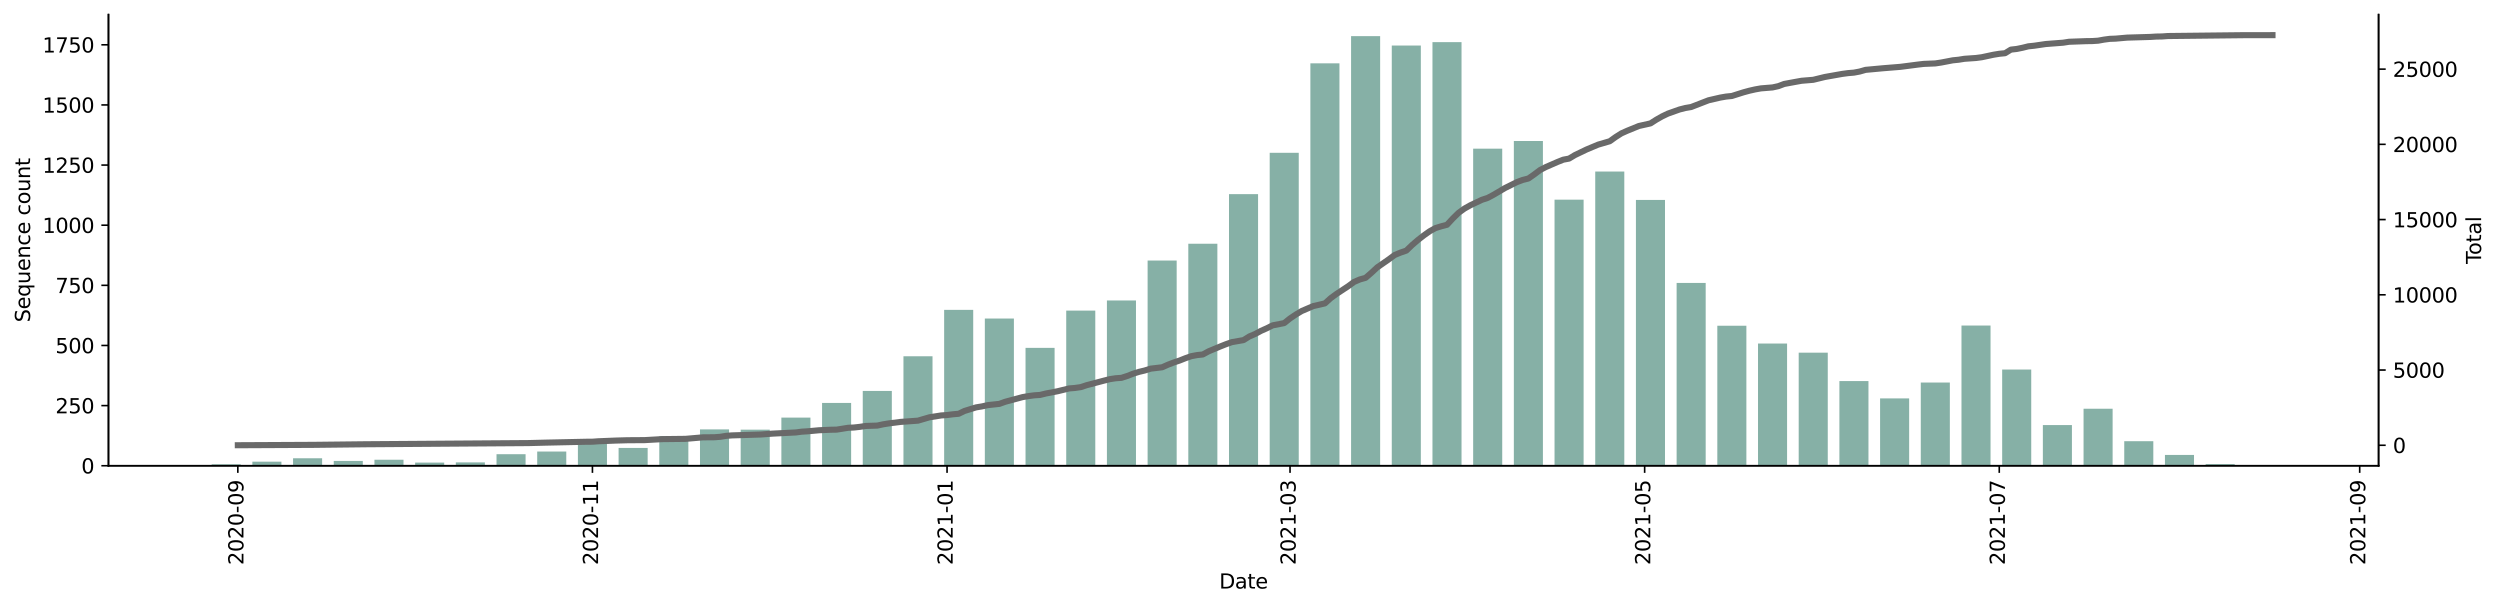 <?xml version="1.0" encoding="utf-8" standalone="no"?>
<!DOCTYPE svg PUBLIC "-//W3C//DTD SVG 1.1//EN"
  "http://www.w3.org/Graphics/SVG/1.1/DTD/svg11.dtd">
<svg height="298.621pt" version="1.1" viewBox="0 0 1229.019 298.621" width="1229.019pt" xmlns="http://www.w3.org/2000/svg" xmlns:xlink="http://www.w3.org/1999/xlink">
 <defs>
  <style type="text/css">*{stroke-linecap:butt;stroke-linejoin:round;}</style>
 </defs>
 <g id="figure_1">
  <g id="patch_1">
   <path d="M 0 298.621 
L 1229.019 298.621 
L 1229.019 0 
L 0 0 
z
" style="fill:#ffffff;"/>
  </g>
  <g id="axes_1">
   <g id="patch_2">
    <path d="M 53.328 228.96 
L 1169.328 228.96 
L 1169.328 7.2 
L 53.328 7.2 
z
" style="fill:#ffffff;"/>
   </g>
   <g id="patch_3">
    <path clip-path="url(#p419dd01bd2)" d="M 104.055 228.96 
L 118.345 228.96 
L 118.345 228.25 
L 104.055 228.25 
z
" style="fill:#86b0a6;"/>
   </g>
   <g id="patch_4">
    <path clip-path="url(#p419dd01bd2)" d="M 124.061 228.96 
L 138.35 228.96 
L 138.35 226.95 
L 124.061 226.95 
z
" style="fill:#86b0a6;"/>
   </g>
   <g id="patch_5">
    <path clip-path="url(#p419dd01bd2)" d="M 144.066 228.96 
L 158.355 228.96 
L 158.355 225.294 
L 144.066 225.294 
z
" style="fill:#86b0a6;"/>
   </g>
   <g id="patch_6">
    <path clip-path="url(#p419dd01bd2)" d="M 164.071 228.96 
L 178.36 228.96 
L 178.36 226.595 
L 164.071 226.595 
z
" style="fill:#86b0a6;"/>
   </g>
   <g id="patch_7">
    <path clip-path="url(#p419dd01bd2)" d="M 184.076 228.96 
L 198.365 228.96 
L 198.365 226.004 
L 184.076 226.004 
z
" style="fill:#86b0a6;"/>
   </g>
   <g id="patch_8">
    <path clip-path="url(#p419dd01bd2)" d="M 204.081 228.96 
L 218.37 228.96 
L 218.37 227.423 
L 204.081 227.423 
z
" style="fill:#86b0a6;"/>
   </g>
   <g id="patch_9">
    <path clip-path="url(#p419dd01bd2)" d="M 224.086 228.96 
L 238.375 228.96 
L 238.375 227.304 
L 224.086 227.304 
z
" style="fill:#86b0a6;"/>
   </g>
   <g id="patch_10">
    <path clip-path="url(#p419dd01bd2)" d="M 244.091 228.96 
L 258.381 228.96 
L 258.381 223.284 
L 244.091 223.284 
z
" style="fill:#86b0a6;"/>
   </g>
   <g id="patch_11">
    <path clip-path="url(#p419dd01bd2)" d="M 264.096 228.96 
L 278.386 228.96 
L 278.386 221.983 
L 264.096 221.983 
z
" style="fill:#86b0a6;"/>
   </g>
   <g id="patch_12">
    <path clip-path="url(#p419dd01bd2)" d="M 284.101 228.96 
L 298.391 228.96 
L 298.391 217.135 
L 284.101 217.135 
z
" style="fill:#86b0a6;"/>
   </g>
   <g id="patch_13">
    <path clip-path="url(#p419dd01bd2)" d="M 304.107 228.96 
L 318.396 228.96 
L 318.396 220.209 
L 304.107 220.209 
z
" style="fill:#86b0a6;"/>
   </g>
   <g id="patch_14">
    <path clip-path="url(#p419dd01bd2)" d="M 324.112 228.96 
L 338.401 228.96 
L 338.401 214.415 
L 324.112 214.415 
z
" style="fill:#86b0a6;"/>
   </g>
   <g id="patch_15">
    <path clip-path="url(#p419dd01bd2)" d="M 344.117 228.96 
L 358.406 228.96 
L 358.406 211.104 
L 344.117 211.104 
z
" style="fill:#86b0a6;"/>
   </g>
   <g id="patch_16">
    <path clip-path="url(#p419dd01bd2)" d="M 364.122 228.96 
L 378.411 228.96 
L 378.411 211.222 
L 364.122 211.222 
z
" style="fill:#86b0a6;"/>
   </g>
   <g id="patch_17">
    <path clip-path="url(#p419dd01bd2)" d="M 384.127 228.96 
L 398.416 228.96 
L 398.416 205.309 
L 384.127 205.309 
z
" style="fill:#86b0a6;"/>
   </g>
   <g id="patch_18">
    <path clip-path="url(#p419dd01bd2)" d="M 404.132 228.96 
L 418.422 228.96 
L 418.422 198.096 
L 404.132 198.096 
z
" style="fill:#86b0a6;"/>
   </g>
   <g id="patch_19">
    <path clip-path="url(#p419dd01bd2)" d="M 424.137 228.96 
L 438.427 228.96 
L 438.427 192.183 
L 424.137 192.183 
z
" style="fill:#86b0a6;"/>
   </g>
   <g id="patch_20">
    <path clip-path="url(#p419dd01bd2)" d="M 444.142 228.96 
L 458.432 228.96 
L 458.432 175.155 
L 444.142 175.155 
z
" style="fill:#86b0a6;"/>
   </g>
   <g id="patch_21">
    <path clip-path="url(#p419dd01bd2)" d="M 464.148 228.96 
L 478.437 228.96 
L 478.437 152.332 
L 464.148 152.332 
z
" style="fill:#86b0a6;"/>
   </g>
   <g id="patch_22">
    <path clip-path="url(#p419dd01bd2)" d="M 484.153 228.96 
L 498.442 228.96 
L 498.442 156.589 
L 484.153 156.589 
z
" style="fill:#86b0a6;"/>
   </g>
   <g id="patch_23">
    <path clip-path="url(#p419dd01bd2)" d="M 504.158 228.96 
L 518.447 228.96 
L 518.447 171.016 
L 504.158 171.016 
z
" style="fill:#86b0a6;"/>
   </g>
   <g id="patch_24">
    <path clip-path="url(#p419dd01bd2)" d="M 524.163 228.96 
L 538.452 228.96 
L 538.452 152.687 
L 524.163 152.687 
z
" style="fill:#86b0a6;"/>
   </g>
   <g id="patch_25">
    <path clip-path="url(#p419dd01bd2)" d="M 544.168 228.96 
L 558.457 228.96 
L 558.457 147.72 
L 544.168 147.72 
z
" style="fill:#86b0a6;"/>
   </g>
   <g id="patch_26">
    <path clip-path="url(#p419dd01bd2)" d="M 564.173 228.96 
L 578.463 228.96 
L 578.463 128.09 
L 564.173 128.09 
z
" style="fill:#86b0a6;"/>
   </g>
   <g id="patch_27">
    <path clip-path="url(#p419dd01bd2)" d="M 584.178 228.96 
L 598.468 228.96 
L 598.468 119.812 
L 584.178 119.812 
z
" style="fill:#86b0a6;"/>
   </g>
   <g id="patch_28">
    <path clip-path="url(#p419dd01bd2)" d="M 604.183 228.96 
L 618.473 228.96 
L 618.473 95.452 
L 604.183 95.452 
z
" style="fill:#86b0a6;"/>
   </g>
   <g id="patch_29">
    <path clip-path="url(#p419dd01bd2)" d="M 624.189 228.96 
L 638.478 228.96 
L 638.478 75.113 
L 624.189 75.113 
z
" style="fill:#86b0a6;"/>
   </g>
   <g id="patch_30">
    <path clip-path="url(#p419dd01bd2)" d="M 644.194 228.96 
L 658.483 228.96 
L 658.483 31.123 
L 644.194 31.123 
z
" style="fill:#86b0a6;"/>
   </g>
   <g id="patch_31">
    <path clip-path="url(#p419dd01bd2)" d="M 664.199 228.96 
L 678.488 228.96 
L 678.488 17.76 
L 664.199 17.76 
z
" style="fill:#86b0a6;"/>
   </g>
   <g id="patch_32">
    <path clip-path="url(#p419dd01bd2)" d="M 684.204 228.96 
L 698.493 228.96 
L 698.493 22.372 
L 684.204 22.372 
z
" style="fill:#86b0a6;"/>
   </g>
   <g id="patch_33">
    <path clip-path="url(#p419dd01bd2)" d="M 704.209 228.96 
L 718.498 228.96 
L 718.498 20.716 
L 704.209 20.716 
z
" style="fill:#86b0a6;"/>
   </g>
   <g id="patch_34">
    <path clip-path="url(#p419dd01bd2)" d="M 724.214 228.96 
L 738.504 228.96 
L 738.504 73.102 
L 724.214 73.102 
z
" style="fill:#86b0a6;"/>
   </g>
   <g id="patch_35">
    <path clip-path="url(#p419dd01bd2)" d="M 744.219 228.96 
L 758.509 228.96 
L 758.509 69.318 
L 744.219 69.318 
z
" style="fill:#86b0a6;"/>
   </g>
   <g id="patch_36">
    <path clip-path="url(#p419dd01bd2)" d="M 764.224 228.96 
L 778.514 228.96 
L 778.514 98.172 
L 764.224 98.172 
z
" style="fill:#86b0a6;"/>
   </g>
   <g id="patch_37">
    <path clip-path="url(#p419dd01bd2)" d="M 784.23 228.96 
L 798.519 228.96 
L 798.519 84.336 
L 784.23 84.336 
z
" style="fill:#86b0a6;"/>
   </g>
   <g id="patch_38">
    <path clip-path="url(#p419dd01bd2)" d="M 804.235 228.96 
L 818.524 228.96 
L 818.524 98.29 
L 804.235 98.29 
z
" style="fill:#86b0a6;"/>
   </g>
   <g id="patch_39">
    <path clip-path="url(#p419dd01bd2)" d="M 824.24 228.96 
L 838.529 228.96 
L 838.529 139.088 
L 824.24 139.088 
z
" style="fill:#86b0a6;"/>
   </g>
   <g id="patch_40">
    <path clip-path="url(#p419dd01bd2)" d="M 844.245 228.96 
L 858.534 228.96 
L 858.534 160.137 
L 844.245 160.137 
z
" style="fill:#86b0a6;"/>
   </g>
   <g id="patch_41">
    <path clip-path="url(#p419dd01bd2)" d="M 864.25 228.96 
L 878.539 228.96 
L 878.539 168.887 
L 864.25 168.887 
z
" style="fill:#86b0a6;"/>
   </g>
   <g id="patch_42">
    <path clip-path="url(#p419dd01bd2)" d="M 884.255 228.96 
L 898.545 228.96 
L 898.545 173.381 
L 884.255 173.381 
z
" style="fill:#86b0a6;"/>
   </g>
   <g id="patch_43">
    <path clip-path="url(#p419dd01bd2)" d="M 904.26 228.96 
L 918.55 228.96 
L 918.55 187.335 
L 904.26 187.335 
z
" style="fill:#86b0a6;"/>
   </g>
   <g id="patch_44">
    <path clip-path="url(#p419dd01bd2)" d="M 924.265 228.96 
L 938.555 228.96 
L 938.555 195.849 
L 924.265 195.849 
z
" style="fill:#86b0a6;"/>
   </g>
   <g id="patch_45">
    <path clip-path="url(#p419dd01bd2)" d="M 944.271 228.96 
L 958.56 228.96 
L 958.56 188.044 
L 944.271 188.044 
z
" style="fill:#86b0a6;"/>
   </g>
   <g id="patch_46">
    <path clip-path="url(#p419dd01bd2)" d="M 964.276 228.96 
L 978.565 228.96 
L 978.565 160.018 
L 964.276 160.018 
z
" style="fill:#86b0a6;"/>
   </g>
   <g id="patch_47">
    <path clip-path="url(#p419dd01bd2)" d="M 984.281 228.96 
L 998.57 228.96 
L 998.57 181.659 
L 984.281 181.659 
z
" style="fill:#86b0a6;"/>
   </g>
   <g id="patch_48">
    <path clip-path="url(#p419dd01bd2)" d="M 1004.286 228.96 
L 1018.575 228.96 
L 1018.575 208.975 
L 1004.286 208.975 
z
" style="fill:#86b0a6;"/>
   </g>
   <g id="patch_49">
    <path clip-path="url(#p419dd01bd2)" d="M 1024.291 228.96 
L 1038.58 228.96 
L 1038.58 200.934 
L 1024.291 200.934 
z
" style="fill:#86b0a6;"/>
   </g>
   <g id="patch_50">
    <path clip-path="url(#p419dd01bd2)" d="M 1044.296 228.96 
L 1058.585 228.96 
L 1058.585 216.898 
L 1044.296 216.898 
z
" style="fill:#86b0a6;"/>
   </g>
   <g id="patch_51">
    <path clip-path="url(#p419dd01bd2)" d="M 1064.301 228.96 
L 1078.591 228.96 
L 1078.591 223.639 
L 1064.301 223.639 
z
" style="fill:#86b0a6;"/>
   </g>
   <g id="patch_52">
    <path clip-path="url(#p419dd01bd2)" d="M 1084.306 228.96 
L 1098.596 228.96 
L 1098.596 228.132 
L 1084.306 228.132 
z
" style="fill:#86b0a6;"/>
   </g>
   <g id="patch_53">
    <path clip-path="url(#p419dd01bd2)" d="M 1104.311 228.96 
L 1118.601 228.96 
L 1118.601 228.723 
L 1104.311 228.723 
z
" style="fill:#86b0a6;"/>
   </g>
   <g id="matplotlib.axis_1">
    <g id="xtick_1">
     <g id="line2d_1">
      <defs>
       <path d="M 0 0 
L 0 3.5 
" id="m63db3e1c79" style="stroke:#000000;stroke-width:0.8;"/>
      </defs>
      <g>
       <use style="stroke:#000000;stroke-width:0.8;" x="116.916" xlink:href="#m63db3e1c79" y="228.96"/>
      </g>
     </g>
     <g id="text_1">
      <!-- 2020-09 -->
      <g transform="translate(119.675 277.743)rotate(-90)scale(0.1 -0.1)">
       <defs>
        <path d="M 1228 531 
L 3431 531 
L 3431 0 
L 469 0 
L 469 531 
Q 828 903 1448 1529 
Q 2069 2156 2228 2338 
Q 2531 2678 2651 2914 
Q 2772 3150 2772 3378 
Q 2772 3750 2511 3984 
Q 2250 4219 1831 4219 
Q 1534 4219 1204 4116 
Q 875 4013 500 3803 
L 500 4441 
Q 881 4594 1212 4672 
Q 1544 4750 1819 4750 
Q 2544 4750 2975 4387 
Q 3406 4025 3406 3419 
Q 3406 3131 3298 2873 
Q 3191 2616 2906 2266 
Q 2828 2175 2409 1742 
Q 1991 1309 1228 531 
z
" id="DejaVuSans-32" transform="scale(0.016)"/>
        <path d="M 2034 4250 
Q 1547 4250 1301 3770 
Q 1056 3291 1056 2328 
Q 1056 1369 1301 889 
Q 1547 409 2034 409 
Q 2525 409 2770 889 
Q 3016 1369 3016 2328 
Q 3016 3291 2770 3770 
Q 2525 4250 2034 4250 
z
M 2034 4750 
Q 2819 4750 3233 4129 
Q 3647 3509 3647 2328 
Q 3647 1150 3233 529 
Q 2819 -91 2034 -91 
Q 1250 -91 836 529 
Q 422 1150 422 2328 
Q 422 3509 836 4129 
Q 1250 4750 2034 4750 
z
" id="DejaVuSans-30" transform="scale(0.016)"/>
        <path d="M 313 2009 
L 1997 2009 
L 1997 1497 
L 313 1497 
L 313 2009 
z
" id="DejaVuSans-2d" transform="scale(0.016)"/>
        <path d="M 703 97 
L 703 672 
Q 941 559 1184 500 
Q 1428 441 1663 441 
Q 2288 441 2617 861 
Q 2947 1281 2994 2138 
Q 2813 1869 2534 1725 
Q 2256 1581 1919 1581 
Q 1219 1581 811 2004 
Q 403 2428 403 3163 
Q 403 3881 828 4315 
Q 1253 4750 1959 4750 
Q 2769 4750 3195 4129 
Q 3622 3509 3622 2328 
Q 3622 1225 3098 567 
Q 2575 -91 1691 -91 
Q 1453 -91 1209 -44 
Q 966 3 703 97 
z
M 1959 2075 
Q 2384 2075 2632 2365 
Q 2881 2656 2881 3163 
Q 2881 3666 2632 3958 
Q 2384 4250 1959 4250 
Q 1534 4250 1286 3958 
Q 1038 3666 1038 3163 
Q 1038 2656 1286 2365 
Q 1534 2075 1959 2075 
z
" id="DejaVuSans-39" transform="scale(0.016)"/>
       </defs>
       <use xlink:href="#DejaVuSans-32"/>
       <use x="63.623" xlink:href="#DejaVuSans-30"/>
       <use x="127.246" xlink:href="#DejaVuSans-32"/>
       <use x="190.869" xlink:href="#DejaVuSans-30"/>
       <use x="254.492" xlink:href="#DejaVuSans-2d"/>
       <use x="290.576" xlink:href="#DejaVuSans-30"/>
       <use x="354.199" xlink:href="#DejaVuSans-39"/>
      </g>
     </g>
    </g>
    <g id="xtick_2">
     <g id="line2d_2">
      <g>
       <use style="stroke:#000000;stroke-width:0.8;" x="291.246" xlink:href="#m63db3e1c79" y="228.96"/>
      </g>
     </g>
     <g id="text_2">
      <!-- 2020-11 -->
      <g transform="translate(294.006 277.743)rotate(-90)scale(0.1 -0.1)">
       <defs>
        <path d="M 794 531 
L 1825 531 
L 1825 4091 
L 703 3866 
L 703 4441 
L 1819 4666 
L 2450 4666 
L 2450 531 
L 3481 531 
L 3481 0 
L 794 0 
L 794 531 
z
" id="DejaVuSans-31" transform="scale(0.016)"/>
       </defs>
       <use xlink:href="#DejaVuSans-32"/>
       <use x="63.623" xlink:href="#DejaVuSans-30"/>
       <use x="127.246" xlink:href="#DejaVuSans-32"/>
       <use x="190.869" xlink:href="#DejaVuSans-30"/>
       <use x="254.492" xlink:href="#DejaVuSans-2d"/>
       <use x="290.576" xlink:href="#DejaVuSans-31"/>
       <use x="354.199" xlink:href="#DejaVuSans-31"/>
      </g>
     </g>
    </g>
    <g id="xtick_3">
     <g id="line2d_3">
      <g>
       <use style="stroke:#000000;stroke-width:0.8;" x="465.577" xlink:href="#m63db3e1c79" y="228.96"/>
      </g>
     </g>
     <g id="text_3">
      <!-- 2021-01 -->
      <g transform="translate(468.336 277.743)rotate(-90)scale(0.1 -0.1)">
       <use xlink:href="#DejaVuSans-32"/>
       <use x="63.623" xlink:href="#DejaVuSans-30"/>
       <use x="127.246" xlink:href="#DejaVuSans-32"/>
       <use x="190.869" xlink:href="#DejaVuSans-31"/>
       <use x="254.492" xlink:href="#DejaVuSans-2d"/>
       <use x="290.576" xlink:href="#DejaVuSans-30"/>
       <use x="354.199" xlink:href="#DejaVuSans-31"/>
      </g>
     </g>
    </g>
    <g id="xtick_4">
     <g id="line2d_4">
      <g>
       <use style="stroke:#000000;stroke-width:0.8;" x="634.191" xlink:href="#m63db3e1c79" y="228.96"/>
      </g>
     </g>
     <g id="text_4">
      <!-- 2021-03 -->
      <g transform="translate(636.95 277.743)rotate(-90)scale(0.1 -0.1)">
       <defs>
        <path d="M 2597 2516 
Q 3050 2419 3304 2112 
Q 3559 1806 3559 1356 
Q 3559 666 3084 287 
Q 2609 -91 1734 -91 
Q 1441 -91 1130 -33 
Q 819 25 488 141 
L 488 750 
Q 750 597 1062 519 
Q 1375 441 1716 441 
Q 2309 441 2620 675 
Q 2931 909 2931 1356 
Q 2931 1769 2642 2001 
Q 2353 2234 1838 2234 
L 1294 2234 
L 1294 2753 
L 1863 2753 
Q 2328 2753 2575 2939 
Q 2822 3125 2822 3475 
Q 2822 3834 2567 4026 
Q 2313 4219 1838 4219 
Q 1578 4219 1281 4162 
Q 984 4106 628 3988 
L 628 4550 
Q 988 4650 1302 4700 
Q 1616 4750 1894 4750 
Q 2613 4750 3031 4423 
Q 3450 4097 3450 3541 
Q 3450 3153 3228 2886 
Q 3006 2619 2597 2516 
z
" id="DejaVuSans-33" transform="scale(0.016)"/>
       </defs>
       <use xlink:href="#DejaVuSans-32"/>
       <use x="63.623" xlink:href="#DejaVuSans-30"/>
       <use x="127.246" xlink:href="#DejaVuSans-32"/>
       <use x="190.869" xlink:href="#DejaVuSans-31"/>
       <use x="254.492" xlink:href="#DejaVuSans-2d"/>
       <use x="290.576" xlink:href="#DejaVuSans-30"/>
       <use x="354.199" xlink:href="#DejaVuSans-33"/>
      </g>
     </g>
    </g>
    <g id="xtick_5">
     <g id="line2d_5">
      <g>
       <use style="stroke:#000000;stroke-width:0.8;" x="808.521" xlink:href="#m63db3e1c79" y="228.96"/>
      </g>
     </g>
     <g id="text_5">
      <!-- 2021-05 -->
      <g transform="translate(811.281 277.743)rotate(-90)scale(0.1 -0.1)">
       <defs>
        <path d="M 691 4666 
L 3169 4666 
L 3169 4134 
L 1269 4134 
L 1269 2991 
Q 1406 3038 1543 3061 
Q 1681 3084 1819 3084 
Q 2600 3084 3056 2656 
Q 3513 2228 3513 1497 
Q 3513 744 3044 326 
Q 2575 -91 1722 -91 
Q 1428 -91 1123 -41 
Q 819 9 494 109 
L 494 744 
Q 775 591 1075 516 
Q 1375 441 1709 441 
Q 2250 441 2565 725 
Q 2881 1009 2881 1497 
Q 2881 1984 2565 2268 
Q 2250 2553 1709 2553 
Q 1456 2553 1204 2497 
Q 953 2441 691 2322 
L 691 4666 
z
" id="DejaVuSans-35" transform="scale(0.016)"/>
       </defs>
       <use xlink:href="#DejaVuSans-32"/>
       <use x="63.623" xlink:href="#DejaVuSans-30"/>
       <use x="127.246" xlink:href="#DejaVuSans-32"/>
       <use x="190.869" xlink:href="#DejaVuSans-31"/>
       <use x="254.492" xlink:href="#DejaVuSans-2d"/>
       <use x="290.576" xlink:href="#DejaVuSans-30"/>
       <use x="354.199" xlink:href="#DejaVuSans-35"/>
      </g>
     </g>
    </g>
    <g id="xtick_6">
     <g id="line2d_6">
      <g>
       <use style="stroke:#000000;stroke-width:0.8;" x="982.852" xlink:href="#m63db3e1c79" y="228.96"/>
      </g>
     </g>
     <g id="text_6">
      <!-- 2021-07 -->
      <g transform="translate(985.611 277.743)rotate(-90)scale(0.1 -0.1)">
       <defs>
        <path d="M 525 4666 
L 3525 4666 
L 3525 4397 
L 1831 0 
L 1172 0 
L 2766 4134 
L 525 4134 
L 525 4666 
z
" id="DejaVuSans-37" transform="scale(0.016)"/>
       </defs>
       <use xlink:href="#DejaVuSans-32"/>
       <use x="63.623" xlink:href="#DejaVuSans-30"/>
       <use x="127.246" xlink:href="#DejaVuSans-32"/>
       <use x="190.869" xlink:href="#DejaVuSans-31"/>
       <use x="254.492" xlink:href="#DejaVuSans-2d"/>
       <use x="290.576" xlink:href="#DejaVuSans-30"/>
       <use x="354.199" xlink:href="#DejaVuSans-37"/>
      </g>
     </g>
    </g>
    <g id="xtick_7">
     <g id="line2d_7">
      <g>
       <use style="stroke:#000000;stroke-width:0.8;" x="1160.04" xlink:href="#m63db3e1c79" y="228.96"/>
      </g>
     </g>
     <g id="text_7">
      <!-- 2021-09 -->
      <g transform="translate(1162.799 277.743)rotate(-90)scale(0.1 -0.1)">
       <use xlink:href="#DejaVuSans-32"/>
       <use x="63.623" xlink:href="#DejaVuSans-30"/>
       <use x="127.246" xlink:href="#DejaVuSans-32"/>
       <use x="190.869" xlink:href="#DejaVuSans-31"/>
       <use x="254.492" xlink:href="#DejaVuSans-2d"/>
       <use x="290.576" xlink:href="#DejaVuSans-30"/>
       <use x="354.199" xlink:href="#DejaVuSans-39"/>
      </g>
     </g>
    </g>
    <g id="text_8">
     <!-- Date -->
     <g transform="translate(599.377 289.341)scale(0.1 -0.1)">
      <defs>
       <path d="M 1259 4147 
L 1259 519 
L 2022 519 
Q 2988 519 3436 956 
Q 3884 1394 3884 2338 
Q 3884 3275 3436 3711 
Q 2988 4147 2022 4147 
L 1259 4147 
z
M 628 4666 
L 1925 4666 
Q 3281 4666 3915 4102 
Q 4550 3538 4550 2338 
Q 4550 1131 3912 565 
Q 3275 0 1925 0 
L 628 0 
L 628 4666 
z
" id="DejaVuSans-44" transform="scale(0.016)"/>
       <path d="M 2194 1759 
Q 1497 1759 1228 1600 
Q 959 1441 959 1056 
Q 959 750 1161 570 
Q 1363 391 1709 391 
Q 2188 391 2477 730 
Q 2766 1069 2766 1631 
L 2766 1759 
L 2194 1759 
z
M 3341 1997 
L 3341 0 
L 2766 0 
L 2766 531 
Q 2569 213 2275 61 
Q 1981 -91 1556 -91 
Q 1019 -91 701 211 
Q 384 513 384 1019 
Q 384 1609 779 1909 
Q 1175 2209 1959 2209 
L 2766 2209 
L 2766 2266 
Q 2766 2663 2505 2880 
Q 2244 3097 1772 3097 
Q 1472 3097 1187 3025 
Q 903 2953 641 2809 
L 641 3341 
Q 956 3463 1253 3523 
Q 1550 3584 1831 3584 
Q 2591 3584 2966 3190 
Q 3341 2797 3341 1997 
z
" id="DejaVuSans-61" transform="scale(0.016)"/>
       <path d="M 1172 4494 
L 1172 3500 
L 2356 3500 
L 2356 3053 
L 1172 3053 
L 1172 1153 
Q 1172 725 1289 603 
Q 1406 481 1766 481 
L 2356 481 
L 2356 0 
L 1766 0 
Q 1100 0 847 248 
Q 594 497 594 1153 
L 594 3053 
L 172 3053 
L 172 3500 
L 594 3500 
L 594 4494 
L 1172 4494 
z
" id="DejaVuSans-74" transform="scale(0.016)"/>
       <path d="M 3597 1894 
L 3597 1613 
L 953 1613 
Q 991 1019 1311 708 
Q 1631 397 2203 397 
Q 2534 397 2845 478 
Q 3156 559 3463 722 
L 3463 178 
Q 3153 47 2828 -22 
Q 2503 -91 2169 -91 
Q 1331 -91 842 396 
Q 353 884 353 1716 
Q 353 2575 817 3079 
Q 1281 3584 2069 3584 
Q 2775 3584 3186 3129 
Q 3597 2675 3597 1894 
z
M 3022 2063 
Q 3016 2534 2758 2815 
Q 2500 3097 2075 3097 
Q 1594 3097 1305 2825 
Q 1016 2553 972 2059 
L 3022 2063 
z
" id="DejaVuSans-65" transform="scale(0.016)"/>
      </defs>
      <use xlink:href="#DejaVuSans-44"/>
      <use x="77.002" xlink:href="#DejaVuSans-61"/>
      <use x="138.281" xlink:href="#DejaVuSans-74"/>
      <use x="177.49" xlink:href="#DejaVuSans-65"/>
     </g>
    </g>
   </g>
   <g id="matplotlib.axis_2">
    <g id="ytick_1">
     <g id="line2d_8">
      <defs>
       <path d="M 0 0 
L -3.5 0 
" id="m2f1c50023a" style="stroke:#000000;stroke-width:0.8;"/>
      </defs>
      <g>
       <use style="stroke:#000000;stroke-width:0.8;" x="53.328" xlink:href="#m2f1c50023a" y="228.96"/>
      </g>
     </g>
     <g id="text_9">
      <!-- 0 -->
      <g transform="translate(39.966 232.759)scale(0.1 -0.1)">
       <use xlink:href="#DejaVuSans-30"/>
      </g>
     </g>
    </g>
    <g id="ytick_2">
     <g id="line2d_9">
      <g>
       <use style="stroke:#000000;stroke-width:0.8;" x="53.328" xlink:href="#m2f1c50023a" y="199.397"/>
      </g>
     </g>
     <g id="text_10">
      <!-- 250 -->
      <g transform="translate(27.241 203.196)scale(0.1 -0.1)">
       <use xlink:href="#DejaVuSans-32"/>
       <use x="63.623" xlink:href="#DejaVuSans-35"/>
       <use x="127.246" xlink:href="#DejaVuSans-30"/>
      </g>
     </g>
    </g>
    <g id="ytick_3">
     <g id="line2d_10">
      <g>
       <use style="stroke:#000000;stroke-width:0.8;" x="53.328" xlink:href="#m2f1c50023a" y="169.833"/>
      </g>
     </g>
     <g id="text_11">
      <!-- 500 -->
      <g transform="translate(27.241 173.633)scale(0.1 -0.1)">
       <use xlink:href="#DejaVuSans-35"/>
       <use x="63.623" xlink:href="#DejaVuSans-30"/>
       <use x="127.246" xlink:href="#DejaVuSans-30"/>
      </g>
     </g>
    </g>
    <g id="ytick_4">
     <g id="line2d_11">
      <g>
       <use style="stroke:#000000;stroke-width:0.8;" x="53.328" xlink:href="#m2f1c50023a" y="140.27"/>
      </g>
     </g>
     <g id="text_12">
      <!-- 750 -->
      <g transform="translate(27.241 144.069)scale(0.1 -0.1)">
       <use xlink:href="#DejaVuSans-37"/>
       <use x="63.623" xlink:href="#DejaVuSans-35"/>
       <use x="127.246" xlink:href="#DejaVuSans-30"/>
      </g>
     </g>
    </g>
    <g id="ytick_5">
     <g id="line2d_12">
      <g>
       <use style="stroke:#000000;stroke-width:0.8;" x="53.328" xlink:href="#m2f1c50023a" y="110.707"/>
      </g>
     </g>
     <g id="text_13">
      <!-- 1000 -->
      <g transform="translate(20.878 114.506)scale(0.1 -0.1)">
       <use xlink:href="#DejaVuSans-31"/>
       <use x="63.623" xlink:href="#DejaVuSans-30"/>
       <use x="127.246" xlink:href="#DejaVuSans-30"/>
       <use x="190.869" xlink:href="#DejaVuSans-30"/>
      </g>
     </g>
    </g>
    <g id="ytick_6">
     <g id="line2d_13">
      <g>
       <use style="stroke:#000000;stroke-width:0.8;" x="53.328" xlink:href="#m2f1c50023a" y="81.144"/>
      </g>
     </g>
     <g id="text_14">
      <!-- 1250 -->
      <g transform="translate(20.878 84.943)scale(0.1 -0.1)">
       <use xlink:href="#DejaVuSans-31"/>
       <use x="63.623" xlink:href="#DejaVuSans-32"/>
       <use x="127.246" xlink:href="#DejaVuSans-35"/>
       <use x="190.869" xlink:href="#DejaVuSans-30"/>
      </g>
     </g>
    </g>
    <g id="ytick_7">
     <g id="line2d_14">
      <g>
       <use style="stroke:#000000;stroke-width:0.8;" x="53.328" xlink:href="#m2f1c50023a" y="51.58"/>
      </g>
     </g>
     <g id="text_15">
      <!-- 1500 -->
      <g transform="translate(20.878 55.38)scale(0.1 -0.1)">
       <use xlink:href="#DejaVuSans-31"/>
       <use x="63.623" xlink:href="#DejaVuSans-35"/>
       <use x="127.246" xlink:href="#DejaVuSans-30"/>
       <use x="190.869" xlink:href="#DejaVuSans-30"/>
      </g>
     </g>
    </g>
    <g id="ytick_8">
     <g id="line2d_15">
      <g>
       <use style="stroke:#000000;stroke-width:0.8;" x="53.328" xlink:href="#m2f1c50023a" y="22.017"/>
      </g>
     </g>
     <g id="text_16">
      <!-- 1750 -->
      <g transform="translate(20.878 25.816)scale(0.1 -0.1)">
       <use xlink:href="#DejaVuSans-31"/>
       <use x="63.623" xlink:href="#DejaVuSans-37"/>
       <use x="127.246" xlink:href="#DejaVuSans-35"/>
       <use x="190.869" xlink:href="#DejaVuSans-30"/>
      </g>
     </g>
    </g>
    <g id="text_17">
     <!-- Sequence count -->
     <g transform="translate(14.798 158.44)rotate(-90)scale(0.1 -0.1)">
      <defs>
       <path d="M 3425 4513 
L 3425 3897 
Q 3066 4069 2747 4153 
Q 2428 4238 2131 4238 
Q 1616 4238 1336 4038 
Q 1056 3838 1056 3469 
Q 1056 3159 1242 3001 
Q 1428 2844 1947 2747 
L 2328 2669 
Q 3034 2534 3370 2195 
Q 3706 1856 3706 1288 
Q 3706 609 3251 259 
Q 2797 -91 1919 -91 
Q 1588 -91 1214 -16 
Q 841 59 441 206 
L 441 856 
Q 825 641 1194 531 
Q 1563 422 1919 422 
Q 2459 422 2753 634 
Q 3047 847 3047 1241 
Q 3047 1584 2836 1778 
Q 2625 1972 2144 2069 
L 1759 2144 
Q 1053 2284 737 2584 
Q 422 2884 422 3419 
Q 422 4038 858 4394 
Q 1294 4750 2059 4750 
Q 2388 4750 2728 4690 
Q 3069 4631 3425 4513 
z
" id="DejaVuSans-53" transform="scale(0.016)"/>
       <path d="M 947 1747 
Q 947 1113 1208 752 
Q 1469 391 1925 391 
Q 2381 391 2643 752 
Q 2906 1113 2906 1747 
Q 2906 2381 2643 2742 
Q 2381 3103 1925 3103 
Q 1469 3103 1208 2742 
Q 947 2381 947 1747 
z
M 2906 525 
Q 2725 213 2448 61 
Q 2172 -91 1784 -91 
Q 1150 -91 751 415 
Q 353 922 353 1747 
Q 353 2572 751 3078 
Q 1150 3584 1784 3584 
Q 2172 3584 2448 3432 
Q 2725 3281 2906 2969 
L 2906 3500 
L 3481 3500 
L 3481 -1331 
L 2906 -1331 
L 2906 525 
z
" id="DejaVuSans-71" transform="scale(0.016)"/>
       <path d="M 544 1381 
L 544 3500 
L 1119 3500 
L 1119 1403 
Q 1119 906 1312 657 
Q 1506 409 1894 409 
Q 2359 409 2629 706 
Q 2900 1003 2900 1516 
L 2900 3500 
L 3475 3500 
L 3475 0 
L 2900 0 
L 2900 538 
Q 2691 219 2414 64 
Q 2138 -91 1772 -91 
Q 1169 -91 856 284 
Q 544 659 544 1381 
z
M 1991 3584 
L 1991 3584 
z
" id="DejaVuSans-75" transform="scale(0.016)"/>
       <path d="M 3513 2113 
L 3513 0 
L 2938 0 
L 2938 2094 
Q 2938 2591 2744 2837 
Q 2550 3084 2163 3084 
Q 1697 3084 1428 2787 
Q 1159 2491 1159 1978 
L 1159 0 
L 581 0 
L 581 3500 
L 1159 3500 
L 1159 2956 
Q 1366 3272 1645 3428 
Q 1925 3584 2291 3584 
Q 2894 3584 3203 3211 
Q 3513 2838 3513 2113 
z
" id="DejaVuSans-6e" transform="scale(0.016)"/>
       <path d="M 3122 3366 
L 3122 2828 
Q 2878 2963 2633 3030 
Q 2388 3097 2138 3097 
Q 1578 3097 1268 2742 
Q 959 2388 959 1747 
Q 959 1106 1268 751 
Q 1578 397 2138 397 
Q 2388 397 2633 464 
Q 2878 531 3122 666 
L 3122 134 
Q 2881 22 2623 -34 
Q 2366 -91 2075 -91 
Q 1284 -91 818 406 
Q 353 903 353 1747 
Q 353 2603 823 3093 
Q 1294 3584 2113 3584 
Q 2378 3584 2631 3529 
Q 2884 3475 3122 3366 
z
" id="DejaVuSans-63" transform="scale(0.016)"/>
       <path id="DejaVuSans-20" transform="scale(0.016)"/>
       <path d="M 1959 3097 
Q 1497 3097 1228 2736 
Q 959 2375 959 1747 
Q 959 1119 1226 758 
Q 1494 397 1959 397 
Q 2419 397 2687 759 
Q 2956 1122 2956 1747 
Q 2956 2369 2687 2733 
Q 2419 3097 1959 3097 
z
M 1959 3584 
Q 2709 3584 3137 3096 
Q 3566 2609 3566 1747 
Q 3566 888 3137 398 
Q 2709 -91 1959 -91 
Q 1206 -91 779 398 
Q 353 888 353 1747 
Q 353 2609 779 3096 
Q 1206 3584 1959 3584 
z
" id="DejaVuSans-6f" transform="scale(0.016)"/>
      </defs>
      <use xlink:href="#DejaVuSans-53"/>
      <use x="63.477" xlink:href="#DejaVuSans-65"/>
      <use x="125" xlink:href="#DejaVuSans-71"/>
      <use x="188.477" xlink:href="#DejaVuSans-75"/>
      <use x="251.855" xlink:href="#DejaVuSans-65"/>
      <use x="313.379" xlink:href="#DejaVuSans-6e"/>
      <use x="376.758" xlink:href="#DejaVuSans-63"/>
      <use x="431.738" xlink:href="#DejaVuSans-65"/>
      <use x="493.262" xlink:href="#DejaVuSans-20"/>
      <use x="525.049" xlink:href="#DejaVuSans-63"/>
      <use x="580.029" xlink:href="#DejaVuSans-6f"/>
      <use x="641.211" xlink:href="#DejaVuSans-75"/>
      <use x="704.59" xlink:href="#DejaVuSans-6e"/>
      <use x="767.969" xlink:href="#DejaVuSans-74"/>
     </g>
    </g>
   </g>
   <g id="patch_54">
    <path d="M 53.328 228.96 
L 53.328 7.2 
" style="fill:none;stroke:#000000;stroke-linecap:square;stroke-linejoin:miter;stroke-width:0.8;"/>
   </g>
   <g id="patch_55">
    <path d="M 1169.328 228.96 
L 1169.328 7.2 
" style="fill:none;stroke:#000000;stroke-linecap:square;stroke-linejoin:miter;stroke-width:0.8;"/>
   </g>
   <g id="patch_56">
    <path d="M 53.328 228.96 
L 1169.328 228.96 
" style="fill:none;stroke:#000000;stroke-linecap:square;stroke-linejoin:miter;stroke-width:0.8;"/>
   </g>
  </g>
  <g id="axes_2">
   <g id="matplotlib.axis_3">
    <g id="ytick_9">
     <g id="line2d_16">
      <defs>
       <path d="M 0 0 
L 3.5 0 
" id="m163f6136fc" style="stroke:#000000;stroke-width:0.8;"/>
      </defs>
      <g>
       <use style="stroke:#000000;stroke-width:0.8;" x="1169.328" xlink:href="#m163f6136fc" y="218.887"/>
      </g>
     </g>
     <g id="text_18">
      <!-- 0 -->
      <g transform="translate(1176.328 222.687)scale(0.1 -0.1)">
       <use xlink:href="#DejaVuSans-30"/>
      </g>
     </g>
    </g>
    <g id="ytick_10">
     <g id="line2d_17">
      <g>
       <use style="stroke:#000000;stroke-width:0.8;" x="1169.328" xlink:href="#m163f6136fc" y="181.906"/>
      </g>
     </g>
     <g id="text_19">
      <!-- 5000 -->
      <g transform="translate(1176.328 185.705)scale(0.1 -0.1)">
       <use xlink:href="#DejaVuSans-35"/>
       <use x="63.623" xlink:href="#DejaVuSans-30"/>
       <use x="127.246" xlink:href="#DejaVuSans-30"/>
       <use x="190.869" xlink:href="#DejaVuSans-30"/>
      </g>
     </g>
    </g>
    <g id="ytick_11">
     <g id="line2d_18">
      <g>
       <use style="stroke:#000000;stroke-width:0.8;" x="1169.328" xlink:href="#m163f6136fc" y="144.925"/>
      </g>
     </g>
     <g id="text_20">
      <!-- 10000 -->
      <g transform="translate(1176.328 148.724)scale(0.1 -0.1)">
       <use xlink:href="#DejaVuSans-31"/>
       <use x="63.623" xlink:href="#DejaVuSans-30"/>
       <use x="127.246" xlink:href="#DejaVuSans-30"/>
       <use x="190.869" xlink:href="#DejaVuSans-30"/>
       <use x="254.492" xlink:href="#DejaVuSans-30"/>
      </g>
     </g>
    </g>
    <g id="ytick_12">
     <g id="line2d_19">
      <g>
       <use style="stroke:#000000;stroke-width:0.8;" x="1169.328" xlink:href="#m163f6136fc" y="107.943"/>
      </g>
     </g>
     <g id="text_21">
      <!-- 15000 -->
      <g transform="translate(1176.328 111.743)scale(0.1 -0.1)">
       <use xlink:href="#DejaVuSans-31"/>
       <use x="63.623" xlink:href="#DejaVuSans-35"/>
       <use x="127.246" xlink:href="#DejaVuSans-30"/>
       <use x="190.869" xlink:href="#DejaVuSans-30"/>
       <use x="254.492" xlink:href="#DejaVuSans-30"/>
      </g>
     </g>
    </g>
    <g id="ytick_13">
     <g id="line2d_20">
      <g>
       <use style="stroke:#000000;stroke-width:0.8;" x="1169.328" xlink:href="#m163f6136fc" y="70.962"/>
      </g>
     </g>
     <g id="text_22">
      <!-- 20000 -->
      <g transform="translate(1176.328 74.761)scale(0.1 -0.1)">
       <use xlink:href="#DejaVuSans-32"/>
       <use x="63.623" xlink:href="#DejaVuSans-30"/>
       <use x="127.246" xlink:href="#DejaVuSans-30"/>
       <use x="190.869" xlink:href="#DejaVuSans-30"/>
       <use x="254.492" xlink:href="#DejaVuSans-30"/>
      </g>
     </g>
    </g>
    <g id="ytick_14">
     <g id="line2d_21">
      <g>
       <use style="stroke:#000000;stroke-width:0.8;" x="1169.328" xlink:href="#m163f6136fc" y="33.981"/>
      </g>
     </g>
     <g id="text_23">
      <!-- 25000 -->
      <g transform="translate(1176.328 37.78)scale(0.1 -0.1)">
       <use xlink:href="#DejaVuSans-32"/>
       <use x="63.623" xlink:href="#DejaVuSans-35"/>
       <use x="127.246" xlink:href="#DejaVuSans-30"/>
       <use x="190.869" xlink:href="#DejaVuSans-30"/>
       <use x="254.492" xlink:href="#DejaVuSans-30"/>
      </g>
     </g>
    </g>
    <g id="text_24">
     <!-- Total -->
     <g transform="translate(1219.739 129.757)rotate(-90)scale(0.1 -0.1)">
      <defs>
       <path d="M -19 4666 
L 3928 4666 
L 3928 4134 
L 2272 4134 
L 2272 0 
L 1638 0 
L 1638 4134 
L -19 4134 
L -19 4666 
z
" id="DejaVuSans-54" transform="scale(0.016)"/>
       <path d="M 603 4863 
L 1178 4863 
L 1178 0 
L 603 0 
L 603 4863 
z
" id="DejaVuSans-6c" transform="scale(0.016)"/>
      </defs>
      <use xlink:href="#DejaVuSans-54"/>
      <use x="44.084" xlink:href="#DejaVuSans-6f"/>
      <use x="105.266" xlink:href="#DejaVuSans-74"/>
      <use x="144.475" xlink:href="#DejaVuSans-61"/>
      <use x="205.754" xlink:href="#DejaVuSans-6c"/>
     </g>
    </g>
   </g>
   <g id="line2d_22">
    <path clip-path="url(#p419dd01bd2)" d="M 116.916 218.88 
L 154.068 218.695 
L 179.789 218.399 
L 259.81 217.822 
L 268.383 217.6 
L 279.815 217.349 
L 288.388 217.164 
L 291.246 217.149 
L 294.104 216.935 
L 302.678 216.587 
L 308.393 216.424 
L 316.967 216.365 
L 322.683 216.04 
L 325.541 215.877 
L 336.972 215.744 
L 345.546 215.004 
L 351.262 214.953 
L 354.119 214.738 
L 356.977 214.265 
L 359.835 214.043 
L 374.125 213.599 
L 379.84 213.17 
L 391.272 212.593 
L 394.13 212.216 
L 396.988 212.038 
L 402.703 211.513 
L 408.419 211.262 
L 411.277 211.21 
L 416.993 210.3 
L 419.851 210.16 
L 422.708 209.842 
L 425.566 209.405 
L 431.282 209.22 
L 434.14 208.599 
L 436.998 208.141 
L 442.714 207.416 
L 451.287 206.795 
L 457.003 205.123 
L 462.719 204.235 
L 465.577 204.036 
L 468.434 203.666 
L 471.292 203.414 
L 474.15 202.031 
L 479.866 200.264 
L 482.724 199.798 
L 485.582 199.162 
L 491.297 198.548 
L 494.155 197.52 
L 502.729 195.219 
L 505.587 194.724 
L 508.445 194.347 
L 511.303 194.154 
L 514.16 193.452 
L 519.876 192.35 
L 525.592 190.959 
L 528.45 190.722 
L 531.308 190.316 
L 534.166 189.376 
L 542.739 187.113 
L 545.597 186.396 
L 548.455 185.952 
L 551.313 185.752 
L 554.171 184.835 
L 557.029 183.718 
L 559.886 182.823 
L 562.744 182.143 
L 565.602 181.24 
L 571.318 180.56 
L 574.176 179.295 
L 577.034 178.193 
L 579.892 177.246 
L 582.749 176.107 
L 585.607 175.109 
L 588.465 174.562 
L 591.323 174.266 
L 594.181 172.705 
L 599.897 170.324 
L 602.755 169.192 
L 605.612 168.193 
L 611.328 167.195 
L 614.186 165.405 
L 617.044 164.185 
L 619.902 162.654 
L 622.76 161.389 
L 625.617 159.954 
L 631.333 158.837 
L 634.191 156.552 
L 637.049 154.629 
L 639.907 152.913 
L 645.623 150.465 
L 651.338 149.155 
L 654.196 146.574 
L 657.054 144.481 
L 662.77 140.716 
L 665.628 138.616 
L 668.486 137.388 
L 671.343 136.582 
L 674.201 134.104 
L 677.059 131.441 
L 682.775 127.477 
L 685.633 125.362 
L 688.491 124.178 
L 691.349 123.202 
L 694.206 120.451 
L 697.064 117.988 
L 699.922 115.754 
L 702.78 113.735 
L 705.638 112.144 
L 708.496 111.257 
L 711.354 110.51 
L 714.212 107.411 
L 717.069 104.608 
L 719.927 102.552 
L 722.785 100.939 
L 728.501 98.232 
L 731.359 97.293 
L 734.217 95.762 
L 739.932 92.404 
L 745.648 89.564 
L 748.506 88.484 
L 751.364 87.759 
L 754.222 85.769 
L 757.08 83.61 
L 759.938 82.13 
L 765.653 79.638 
L 768.511 78.499 
L 771.369 77.966 
L 774.227 76.25 
L 779.943 73.499 
L 785.658 71.103 
L 791.374 69.431 
L 794.232 67.382 
L 797.09 65.563 
L 799.948 64.283 
L 805.664 61.946 
L 811.379 60.666 
L 814.237 58.847 
L 817.095 57.22 
L 819.953 55.852 
L 825.669 53.825 
L 828.527 53.1 
L 831.384 52.612 
L 839.958 49.291 
L 845.674 47.974 
L 848.532 47.479 
L 851.39 47.19 
L 857.105 45.386 
L 859.963 44.609 
L 862.821 43.958 
L 865.679 43.448 
L 871.395 42.982 
L 874.253 42.353 
L 877.11 41.273 
L 882.826 40.216 
L 885.684 39.705 
L 891.4 39.232 
L 897.116 37.842 
L 905.689 36.325 
L 908.547 35.941 
L 911.405 35.704 
L 914.263 35.164 
L 917.121 34.343 
L 925.694 33.552 
L 934.268 32.857 
L 942.842 31.747 
L 945.699 31.414 
L 951.415 31.178 
L 954.273 30.749 
L 959.989 29.654 
L 962.847 29.365 
L 965.705 28.907 
L 971.42 28.508 
L 974.278 28.13 
L 979.994 26.91 
L 982.852 26.444 
L 985.71 26.163 
L 988.568 24.395 
L 991.425 24.07 
L 994.283 23.485 
L 997.141 22.775 
L 999.999 22.48 
L 1005.715 21.644 
L 1014.288 20.986 
L 1017.146 20.534 
L 1025.72 20.224 
L 1028.578 20.187 
L 1031.436 20.002 
L 1034.294 19.484 
L 1037.151 19.099 
L 1040.009 18.996 
L 1045.725 18.493 
L 1057.157 18.153 
L 1060.014 17.975 
L 1062.872 17.923 
L 1065.73 17.716 
L 1102.883 17.295 
L 1117.172 17.28 
L 1117.172 17.28 
" style="fill:none;stroke:#696969;stroke-linecap:square;stroke-width:3;"/>
   </g>
   <g id="patch_57">
    <path d="M 53.328 228.96 
L 53.328 7.2 
" style="fill:none;stroke:#000000;stroke-linecap:square;stroke-linejoin:miter;stroke-width:0.8;"/>
   </g>
   <g id="patch_58">
    <path d="M 1169.328 228.96 
L 1169.328 7.2 
" style="fill:none;stroke:#000000;stroke-linecap:square;stroke-linejoin:miter;stroke-width:0.8;"/>
   </g>
   <g id="patch_59">
    <path d="M 53.328 228.96 
L 1169.328 228.96 
" style="fill:none;stroke:#000000;stroke-linecap:square;stroke-linejoin:miter;stroke-width:0.8;"/>
   </g>
  </g>
 </g>
 <defs>
  <clipPath id="p419dd01bd2">
   <rect height="221.76" width="1116" x="53.328" y="7.2"/>
  </clipPath>
 </defs>
</svg>
